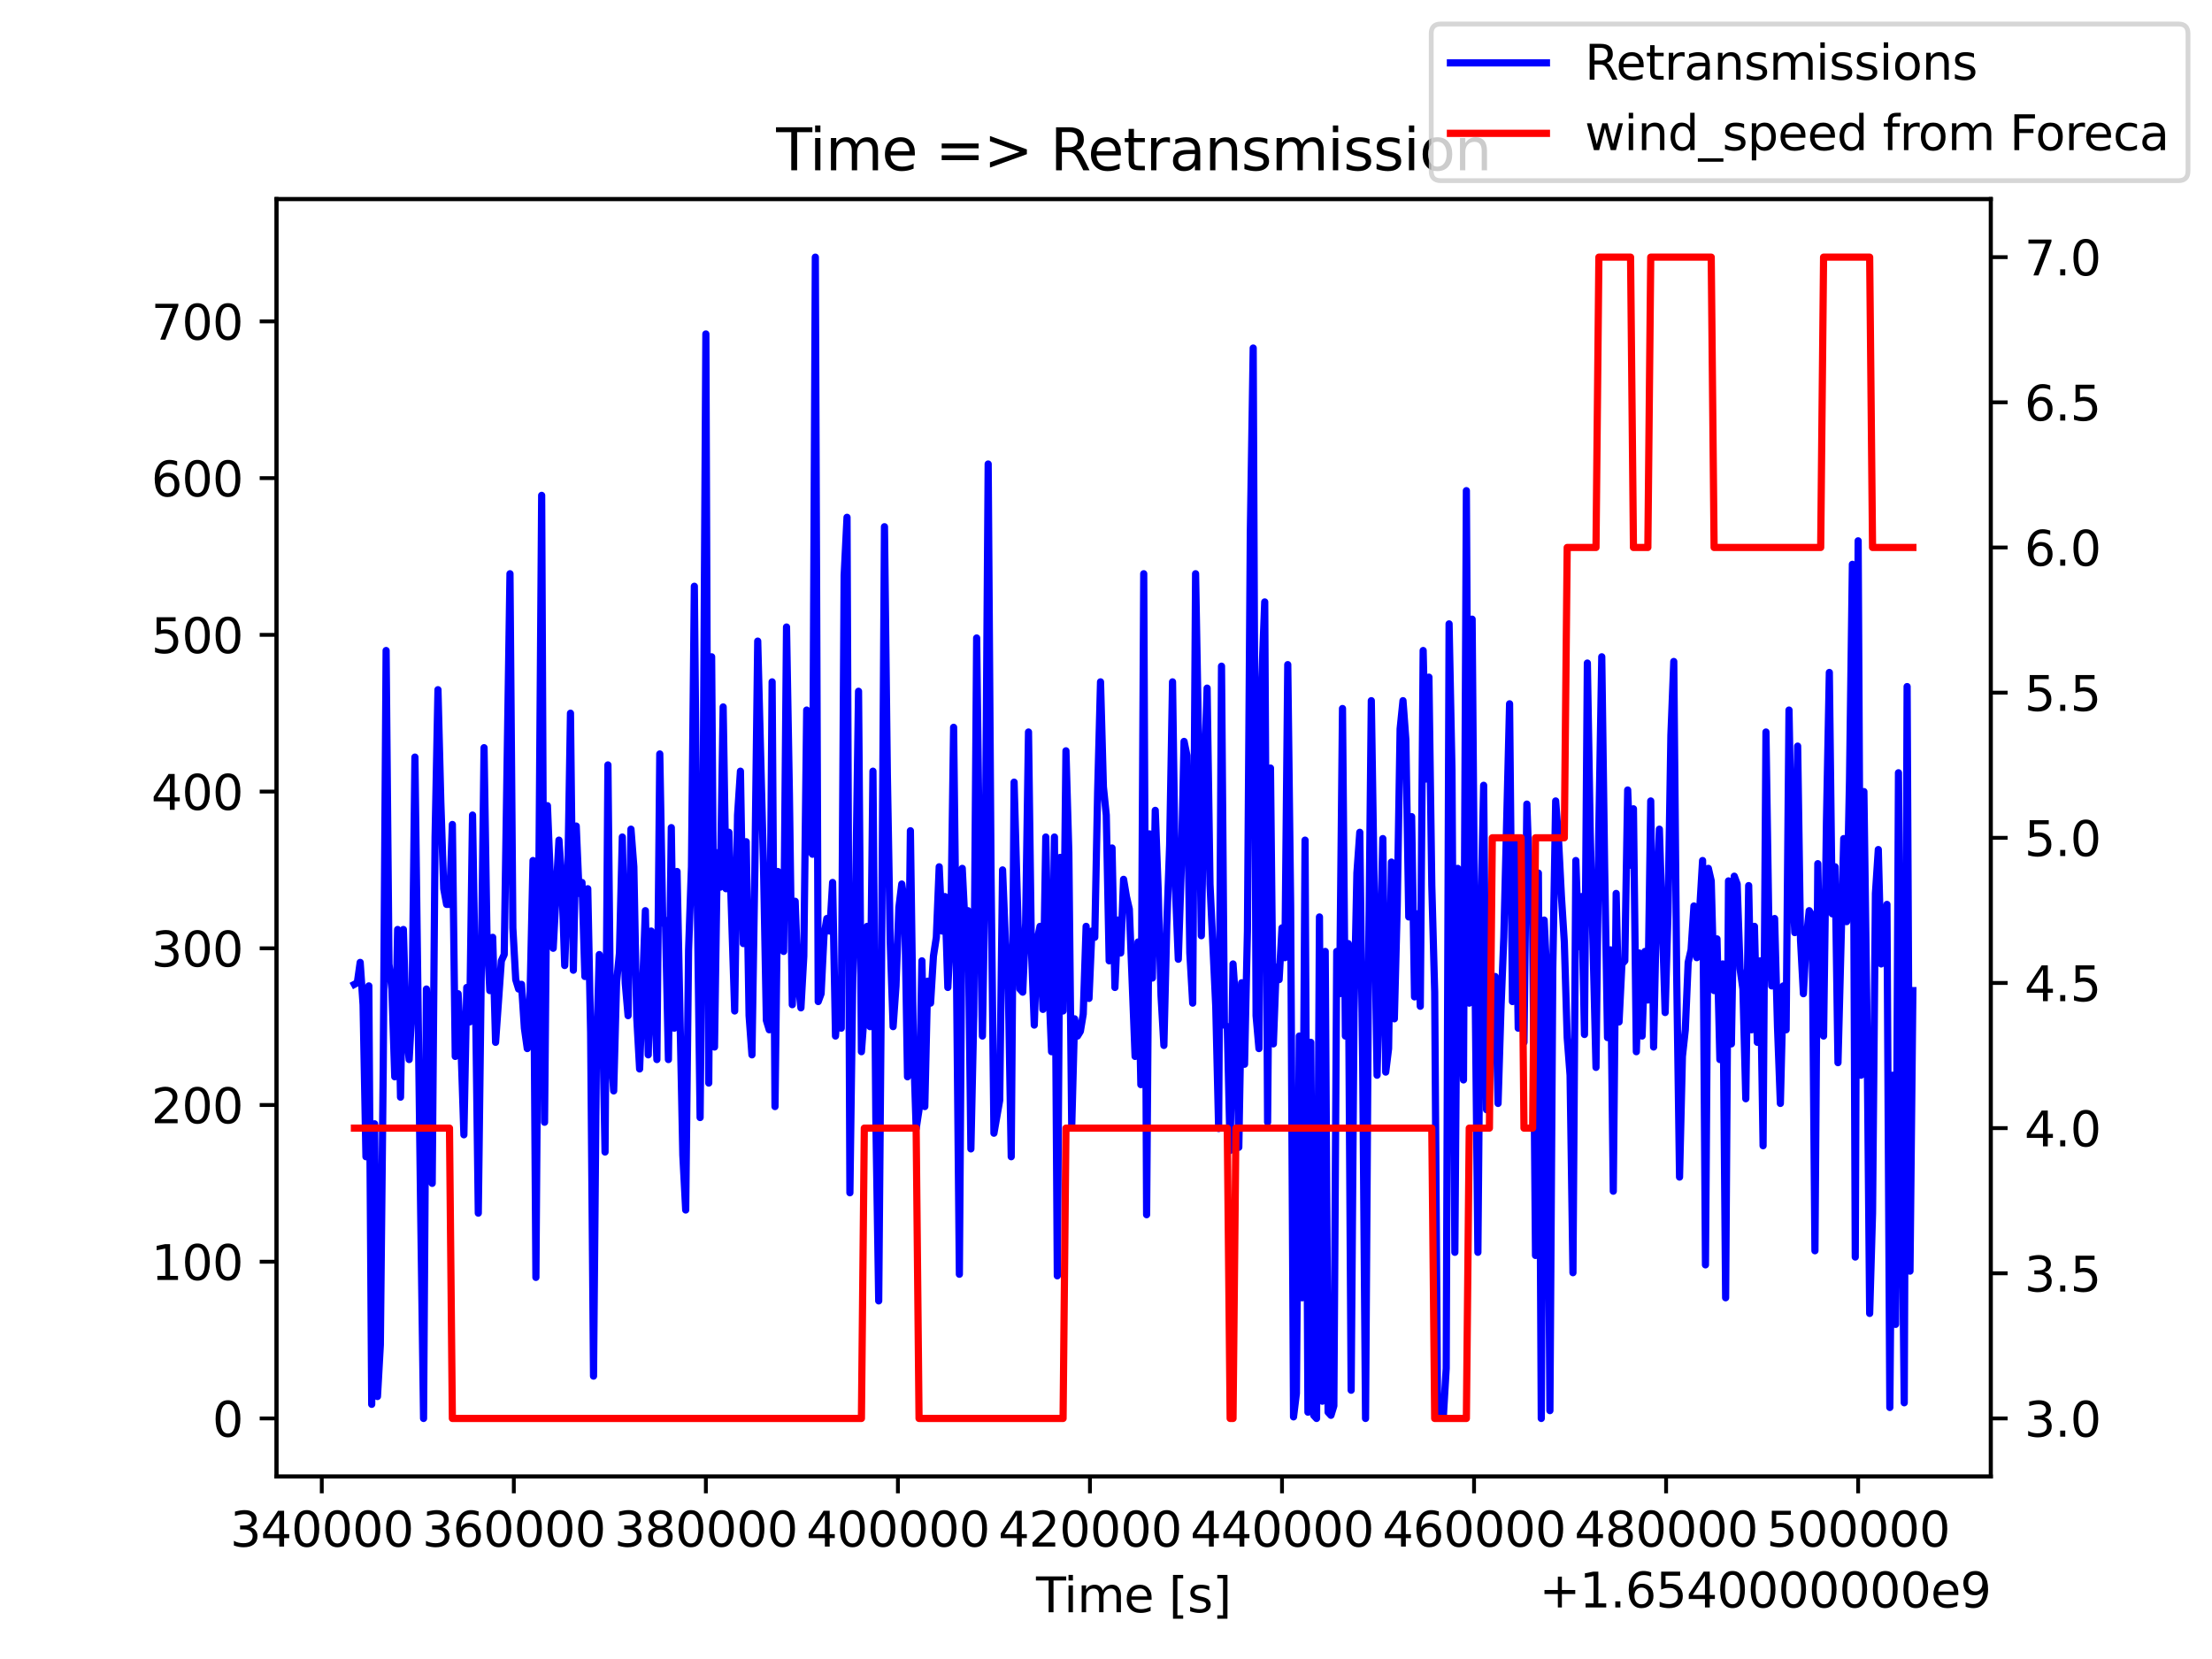 <?xml version="1.0" encoding="utf-8" standalone="no"?>
<!DOCTYPE svg PUBLIC "-//W3C//DTD SVG 1.1//EN"
  "http://www.w3.org/Graphics/SVG/1.1/DTD/svg11.dtd">
<svg height="345.6pt" version="1.1" viewBox="0 0 460.8 345.6" width="460.8pt" xmlns="http://www.w3.org/2000/svg" xmlns:xlink="http://www.w3.org/1999/xlink">
 <defs>
  <style type="text/css">*{stroke-linecap:butt;stroke-linejoin:round;}</style>
 </defs>
 <g id="figure_1">
  <g id="patch_1">
   <path d="M 0 345.6 
L 460.8 345.6 
L 460.8 0 
L 0 0 
z
" style="fill:#ffffff;"/>
  </g>
  <g id="axes_1">
   <g id="patch_2">
    <path d="M 57.6 307.584 
L 414.72 307.584 
L 414.72 41.472 
L 57.6 41.472 
z
" style="fill:#ffffff;"/>
   </g>
   <g id="matplotlib.axis_1">
    <g id="xtick_1">
     <g id="line2d_1">
      <defs>
       <path d="M 0 0 
L 0 3.5 
" id="m672ecedb09" style="stroke:#000000;stroke-width:0.8;"/>
      </defs>
      <g>
       <use style="stroke:#000000;stroke-width:0.8;" x="67.032" xlink:href="#m672ecedb09" y="307.584"/>
      </g>
     </g>
     <g id="text_1">
      <!-- 340000 -->
      <g transform="translate(47.944 322.182)scale(0.1 -0.1)">
       <defs>
        <path d="M 2597 2516 
Q 3050 2419 3304 2112 
Q 3559 1806 3559 1356 
Q 3559 666 3084 287 
Q 2609 -91 1734 -91 
Q 1441 -91 1130 -33 
Q 819 25 488 141 
L 488 750 
Q 750 597 1062 519 
Q 1375 441 1716 441 
Q 2309 441 2620 675 
Q 2931 909 2931 1356 
Q 2931 1769 2642 2001 
Q 2353 2234 1838 2234 
L 1294 2234 
L 1294 2753 
L 1863 2753 
Q 2328 2753 2575 2939 
Q 2822 3125 2822 3475 
Q 2822 3834 2567 4026 
Q 2313 4219 1838 4219 
Q 1578 4219 1281 4162 
Q 984 4106 628 3988 
L 628 4550 
Q 988 4650 1302 4700 
Q 1616 4750 1894 4750 
Q 2613 4750 3031 4423 
Q 3450 4097 3450 3541 
Q 3450 3153 3228 2886 
Q 3006 2619 2597 2516 
z
" id="DejaVuSans-33" transform="scale(0.016)"/>
        <path d="M 2419 4116 
L 825 1625 
L 2419 1625 
L 2419 4116 
z
M 2253 4666 
L 3047 4666 
L 3047 1625 
L 3713 1625 
L 3713 1100 
L 3047 1100 
L 3047 0 
L 2419 0 
L 2419 1100 
L 313 1100 
L 313 1709 
L 2253 4666 
z
" id="DejaVuSans-34" transform="scale(0.016)"/>
        <path d="M 2034 4250 
Q 1547 4250 1301 3770 
Q 1056 3291 1056 2328 
Q 1056 1369 1301 889 
Q 1547 409 2034 409 
Q 2525 409 2770 889 
Q 3016 1369 3016 2328 
Q 3016 3291 2770 3770 
Q 2525 4250 2034 4250 
z
M 2034 4750 
Q 2819 4750 3233 4129 
Q 3647 3509 3647 2328 
Q 3647 1150 3233 529 
Q 2819 -91 2034 -91 
Q 1250 -91 836 529 
Q 422 1150 422 2328 
Q 422 3509 836 4129 
Q 1250 4750 2034 4750 
z
" id="DejaVuSans-30" transform="scale(0.016)"/>
       </defs>
       <use xlink:href="#DejaVuSans-33"/>
       <use x="63.623" xlink:href="#DejaVuSans-34"/>
       <use x="127.246" xlink:href="#DejaVuSans-30"/>
       <use x="190.869" xlink:href="#DejaVuSans-30"/>
       <use x="254.492" xlink:href="#DejaVuSans-30"/>
       <use x="318.115" xlink:href="#DejaVuSans-30"/>
      </g>
     </g>
    </g>
    <g id="xtick_2">
     <g id="line2d_2">
      <g>
       <use style="stroke:#000000;stroke-width:0.8;" x="107.038" xlink:href="#m672ecedb09" y="307.584"/>
      </g>
     </g>
     <g id="text_2">
      <!-- 360000 -->
      <g transform="translate(87.951 322.182)scale(0.1 -0.1)">
       <defs>
        <path d="M 2113 2584 
Q 1688 2584 1439 2293 
Q 1191 2003 1191 1497 
Q 1191 994 1439 701 
Q 1688 409 2113 409 
Q 2538 409 2786 701 
Q 3034 994 3034 1497 
Q 3034 2003 2786 2293 
Q 2538 2584 2113 2584 
z
M 3366 4563 
L 3366 3988 
Q 3128 4100 2886 4159 
Q 2644 4219 2406 4219 
Q 1781 4219 1451 3797 
Q 1122 3375 1075 2522 
Q 1259 2794 1537 2939 
Q 1816 3084 2150 3084 
Q 2853 3084 3261 2657 
Q 3669 2231 3669 1497 
Q 3669 778 3244 343 
Q 2819 -91 2113 -91 
Q 1303 -91 875 529 
Q 447 1150 447 2328 
Q 447 3434 972 4092 
Q 1497 4750 2381 4750 
Q 2619 4750 2861 4703 
Q 3103 4656 3366 4563 
z
" id="DejaVuSans-36" transform="scale(0.016)"/>
       </defs>
       <use xlink:href="#DejaVuSans-33"/>
       <use x="63.623" xlink:href="#DejaVuSans-36"/>
       <use x="127.246" xlink:href="#DejaVuSans-30"/>
       <use x="190.869" xlink:href="#DejaVuSans-30"/>
       <use x="254.492" xlink:href="#DejaVuSans-30"/>
       <use x="318.115" xlink:href="#DejaVuSans-30"/>
      </g>
     </g>
    </g>
    <g id="xtick_3">
     <g id="line2d_3">
      <g>
       <use style="stroke:#000000;stroke-width:0.8;" x="147.045" xlink:href="#m672ecedb09" y="307.584"/>
      </g>
     </g>
     <g id="text_3">
      <!-- 380000 -->
      <g transform="translate(127.958 322.182)scale(0.1 -0.1)">
       <defs>
        <path d="M 2034 2216 
Q 1584 2216 1326 1975 
Q 1069 1734 1069 1313 
Q 1069 891 1326 650 
Q 1584 409 2034 409 
Q 2484 409 2743 651 
Q 3003 894 3003 1313 
Q 3003 1734 2745 1975 
Q 2488 2216 2034 2216 
z
M 1403 2484 
Q 997 2584 770 2862 
Q 544 3141 544 3541 
Q 544 4100 942 4425 
Q 1341 4750 2034 4750 
Q 2731 4750 3128 4425 
Q 3525 4100 3525 3541 
Q 3525 3141 3298 2862 
Q 3072 2584 2669 2484 
Q 3125 2378 3379 2068 
Q 3634 1759 3634 1313 
Q 3634 634 3220 271 
Q 2806 -91 2034 -91 
Q 1263 -91 848 271 
Q 434 634 434 1313 
Q 434 1759 690 2068 
Q 947 2378 1403 2484 
z
M 1172 3481 
Q 1172 3119 1398 2916 
Q 1625 2713 2034 2713 
Q 2441 2713 2670 2916 
Q 2900 3119 2900 3481 
Q 2900 3844 2670 4047 
Q 2441 4250 2034 4250 
Q 1625 4250 1398 4047 
Q 1172 3844 1172 3481 
z
" id="DejaVuSans-38" transform="scale(0.016)"/>
       </defs>
       <use xlink:href="#DejaVuSans-33"/>
       <use x="63.623" xlink:href="#DejaVuSans-38"/>
       <use x="127.246" xlink:href="#DejaVuSans-30"/>
       <use x="190.869" xlink:href="#DejaVuSans-30"/>
       <use x="254.492" xlink:href="#DejaVuSans-30"/>
       <use x="318.115" xlink:href="#DejaVuSans-30"/>
      </g>
     </g>
    </g>
    <g id="xtick_4">
     <g id="line2d_4">
      <g>
       <use style="stroke:#000000;stroke-width:0.8;" x="187.052" xlink:href="#m672ecedb09" y="307.584"/>
      </g>
     </g>
     <g id="text_4">
      <!-- 400000 -->
      <g transform="translate(167.964 322.182)scale(0.1 -0.1)">
       <use xlink:href="#DejaVuSans-34"/>
       <use x="63.623" xlink:href="#DejaVuSans-30"/>
       <use x="127.246" xlink:href="#DejaVuSans-30"/>
       <use x="190.869" xlink:href="#DejaVuSans-30"/>
       <use x="254.492" xlink:href="#DejaVuSans-30"/>
       <use x="318.115" xlink:href="#DejaVuSans-30"/>
      </g>
     </g>
    </g>
    <g id="xtick_5">
     <g id="line2d_5">
      <g>
       <use style="stroke:#000000;stroke-width:0.8;" x="227.058" xlink:href="#m672ecedb09" y="307.584"/>
      </g>
     </g>
     <g id="text_5">
      <!-- 420000 -->
      <g transform="translate(207.971 322.182)scale(0.1 -0.1)">
       <defs>
        <path d="M 1228 531 
L 3431 531 
L 3431 0 
L 469 0 
L 469 531 
Q 828 903 1448 1529 
Q 2069 2156 2228 2338 
Q 2531 2678 2651 2914 
Q 2772 3150 2772 3378 
Q 2772 3750 2511 3984 
Q 2250 4219 1831 4219 
Q 1534 4219 1204 4116 
Q 875 4013 500 3803 
L 500 4441 
Q 881 4594 1212 4672 
Q 1544 4750 1819 4750 
Q 2544 4750 2975 4387 
Q 3406 4025 3406 3419 
Q 3406 3131 3298 2873 
Q 3191 2616 2906 2266 
Q 2828 2175 2409 1742 
Q 1991 1309 1228 531 
z
" id="DejaVuSans-32" transform="scale(0.016)"/>
       </defs>
       <use xlink:href="#DejaVuSans-34"/>
       <use x="63.623" xlink:href="#DejaVuSans-32"/>
       <use x="127.246" xlink:href="#DejaVuSans-30"/>
       <use x="190.869" xlink:href="#DejaVuSans-30"/>
       <use x="254.492" xlink:href="#DejaVuSans-30"/>
       <use x="318.115" xlink:href="#DejaVuSans-30"/>
      </g>
     </g>
    </g>
    <g id="xtick_6">
     <g id="line2d_6">
      <g>
       <use style="stroke:#000000;stroke-width:0.8;" x="267.065" xlink:href="#m672ecedb09" y="307.584"/>
      </g>
     </g>
     <g id="text_6">
      <!-- 440000 -->
      <g transform="translate(247.978 322.182)scale(0.1 -0.1)">
       <use xlink:href="#DejaVuSans-34"/>
       <use x="63.623" xlink:href="#DejaVuSans-34"/>
       <use x="127.246" xlink:href="#DejaVuSans-30"/>
       <use x="190.869" xlink:href="#DejaVuSans-30"/>
       <use x="254.492" xlink:href="#DejaVuSans-30"/>
       <use x="318.115" xlink:href="#DejaVuSans-30"/>
      </g>
     </g>
    </g>
    <g id="xtick_7">
     <g id="line2d_7">
      <g>
       <use style="stroke:#000000;stroke-width:0.8;" x="307.072" xlink:href="#m672ecedb09" y="307.584"/>
      </g>
     </g>
     <g id="text_7">
      <!-- 460000 -->
      <g transform="translate(287.984 322.182)scale(0.1 -0.1)">
       <use xlink:href="#DejaVuSans-34"/>
       <use x="63.623" xlink:href="#DejaVuSans-36"/>
       <use x="127.246" xlink:href="#DejaVuSans-30"/>
       <use x="190.869" xlink:href="#DejaVuSans-30"/>
       <use x="254.492" xlink:href="#DejaVuSans-30"/>
       <use x="318.115" xlink:href="#DejaVuSans-30"/>
      </g>
     </g>
    </g>
    <g id="xtick_8">
     <g id="line2d_8">
      <g>
       <use style="stroke:#000000;stroke-width:0.8;" x="347.079" xlink:href="#m672ecedb09" y="307.584"/>
      </g>
     </g>
     <g id="text_8">
      <!-- 480000 -->
      <g transform="translate(327.991 322.182)scale(0.1 -0.1)">
       <use xlink:href="#DejaVuSans-34"/>
       <use x="63.623" xlink:href="#DejaVuSans-38"/>
       <use x="127.246" xlink:href="#DejaVuSans-30"/>
       <use x="190.869" xlink:href="#DejaVuSans-30"/>
       <use x="254.492" xlink:href="#DejaVuSans-30"/>
       <use x="318.115" xlink:href="#DejaVuSans-30"/>
      </g>
     </g>
    </g>
    <g id="xtick_9">
     <g id="line2d_9">
      <g>
       <use style="stroke:#000000;stroke-width:0.8;" x="387.085" xlink:href="#m672ecedb09" y="307.584"/>
      </g>
     </g>
     <g id="text_9">
      <!-- 500000 -->
      <g transform="translate(367.998 322.182)scale(0.1 -0.1)">
       <defs>
        <path d="M 691 4666 
L 3169 4666 
L 3169 4134 
L 1269 4134 
L 1269 2991 
Q 1406 3038 1543 3061 
Q 1681 3084 1819 3084 
Q 2600 3084 3056 2656 
Q 3513 2228 3513 1497 
Q 3513 744 3044 326 
Q 2575 -91 1722 -91 
Q 1428 -91 1123 -41 
Q 819 9 494 109 
L 494 744 
Q 775 591 1075 516 
Q 1375 441 1709 441 
Q 2250 441 2565 725 
Q 2881 1009 2881 1497 
Q 2881 1984 2565 2268 
Q 2250 2553 1709 2553 
Q 1456 2553 1204 2497 
Q 953 2441 691 2322 
L 691 4666 
z
" id="DejaVuSans-35" transform="scale(0.016)"/>
       </defs>
       <use xlink:href="#DejaVuSans-35"/>
       <use x="63.623" xlink:href="#DejaVuSans-30"/>
       <use x="127.246" xlink:href="#DejaVuSans-30"/>
       <use x="190.869" xlink:href="#DejaVuSans-30"/>
       <use x="254.492" xlink:href="#DejaVuSans-30"/>
       <use x="318.115" xlink:href="#DejaVuSans-30"/>
      </g>
     </g>
    </g>
    <g id="text_10">
     <!-- Time [s] -->
     <g transform="translate(215.831 335.861)scale(0.1 -0.1)">
      <defs>
       <path d="M -19 4666 
L 3928 4666 
L 3928 4134 
L 2272 4134 
L 2272 0 
L 1638 0 
L 1638 4134 
L -19 4134 
L -19 4666 
z
" id="DejaVuSans-54" transform="scale(0.016)"/>
       <path d="M 603 3500 
L 1178 3500 
L 1178 0 
L 603 0 
L 603 3500 
z
M 603 4863 
L 1178 4863 
L 1178 4134 
L 603 4134 
L 603 4863 
z
" id="DejaVuSans-69" transform="scale(0.016)"/>
       <path d="M 3328 2828 
Q 3544 3216 3844 3400 
Q 4144 3584 4550 3584 
Q 5097 3584 5394 3201 
Q 5691 2819 5691 2113 
L 5691 0 
L 5113 0 
L 5113 2094 
Q 5113 2597 4934 2840 
Q 4756 3084 4391 3084 
Q 3944 3084 3684 2787 
Q 3425 2491 3425 1978 
L 3425 0 
L 2847 0 
L 2847 2094 
Q 2847 2600 2669 2842 
Q 2491 3084 2119 3084 
Q 1678 3084 1418 2786 
Q 1159 2488 1159 1978 
L 1159 0 
L 581 0 
L 581 3500 
L 1159 3500 
L 1159 2956 
Q 1356 3278 1631 3431 
Q 1906 3584 2284 3584 
Q 2666 3584 2933 3390 
Q 3200 3197 3328 2828 
z
" id="DejaVuSans-6d" transform="scale(0.016)"/>
       <path d="M 3597 1894 
L 3597 1613 
L 953 1613 
Q 991 1019 1311 708 
Q 1631 397 2203 397 
Q 2534 397 2845 478 
Q 3156 559 3463 722 
L 3463 178 
Q 3153 47 2828 -22 
Q 2503 -91 2169 -91 
Q 1331 -91 842 396 
Q 353 884 353 1716 
Q 353 2575 817 3079 
Q 1281 3584 2069 3584 
Q 2775 3584 3186 3129 
Q 3597 2675 3597 1894 
z
M 3022 2063 
Q 3016 2534 2758 2815 
Q 2500 3097 2075 3097 
Q 1594 3097 1305 2825 
Q 1016 2553 972 2059 
L 3022 2063 
z
" id="DejaVuSans-65" transform="scale(0.016)"/>
       <path id="DejaVuSans-20" transform="scale(0.016)"/>
       <path d="M 550 4863 
L 1875 4863 
L 1875 4416 
L 1125 4416 
L 1125 -397 
L 1875 -397 
L 1875 -844 
L 550 -844 
L 550 4863 
z
" id="DejaVuSans-5b" transform="scale(0.016)"/>
       <path d="M 2834 3397 
L 2834 2853 
Q 2591 2978 2328 3040 
Q 2066 3103 1784 3103 
Q 1356 3103 1142 2972 
Q 928 2841 928 2578 
Q 928 2378 1081 2264 
Q 1234 2150 1697 2047 
L 1894 2003 
Q 2506 1872 2764 1633 
Q 3022 1394 3022 966 
Q 3022 478 2636 193 
Q 2250 -91 1575 -91 
Q 1294 -91 989 -36 
Q 684 19 347 128 
L 347 722 
Q 666 556 975 473 
Q 1284 391 1588 391 
Q 1994 391 2212 530 
Q 2431 669 2431 922 
Q 2431 1156 2273 1281 
Q 2116 1406 1581 1522 
L 1381 1569 
Q 847 1681 609 1914 
Q 372 2147 372 2553 
Q 372 3047 722 3315 
Q 1072 3584 1716 3584 
Q 2034 3584 2315 3537 
Q 2597 3491 2834 3397 
z
" id="DejaVuSans-73" transform="scale(0.016)"/>
       <path d="M 1947 4863 
L 1947 -844 
L 622 -844 
L 622 -397 
L 1369 -397 
L 1369 4416 
L 622 4416 
L 622 4863 
L 1947 4863 
z
" id="DejaVuSans-5d" transform="scale(0.016)"/>
      </defs>
      <use xlink:href="#DejaVuSans-54"/>
      <use x="57.959" xlink:href="#DejaVuSans-69"/>
      <use x="85.742" xlink:href="#DejaVuSans-6d"/>
      <use x="183.154" xlink:href="#DejaVuSans-65"/>
      <use x="244.678" xlink:href="#DejaVuSans-20"/>
      <use x="276.465" xlink:href="#DejaVuSans-5b"/>
      <use x="315.479" xlink:href="#DejaVuSans-73"/>
      <use x="367.578" xlink:href="#DejaVuSans-5d"/>
     </g>
    </g>
    <g id="text_11">
     <!-- +1.6540000000e9 -->
     <g transform="translate(320.659 334.861)scale(0.1 -0.1)">
      <defs>
       <path d="M 2944 4013 
L 2944 2272 
L 4684 2272 
L 4684 1741 
L 2944 1741 
L 2944 0 
L 2419 0 
L 2419 1741 
L 678 1741 
L 678 2272 
L 2419 2272 
L 2419 4013 
L 2944 4013 
z
" id="DejaVuSans-2b" transform="scale(0.016)"/>
       <path d="M 794 531 
L 1825 531 
L 1825 4091 
L 703 3866 
L 703 4441 
L 1819 4666 
L 2450 4666 
L 2450 531 
L 3481 531 
L 3481 0 
L 794 0 
L 794 531 
z
" id="DejaVuSans-31" transform="scale(0.016)"/>
       <path d="M 684 794 
L 1344 794 
L 1344 0 
L 684 0 
L 684 794 
z
" id="DejaVuSans-2e" transform="scale(0.016)"/>
       <path d="M 703 97 
L 703 672 
Q 941 559 1184 500 
Q 1428 441 1663 441 
Q 2288 441 2617 861 
Q 2947 1281 2994 2138 
Q 2813 1869 2534 1725 
Q 2256 1581 1919 1581 
Q 1219 1581 811 2004 
Q 403 2428 403 3163 
Q 403 3881 828 4315 
Q 1253 4750 1959 4750 
Q 2769 4750 3195 4129 
Q 3622 3509 3622 2328 
Q 3622 1225 3098 567 
Q 2575 -91 1691 -91 
Q 1453 -91 1209 -44 
Q 966 3 703 97 
z
M 1959 2075 
Q 2384 2075 2632 2365 
Q 2881 2656 2881 3163 
Q 2881 3666 2632 3958 
Q 2384 4250 1959 4250 
Q 1534 4250 1286 3958 
Q 1038 3666 1038 3163 
Q 1038 2656 1286 2365 
Q 1534 2075 1959 2075 
z
" id="DejaVuSans-39" transform="scale(0.016)"/>
      </defs>
      <use xlink:href="#DejaVuSans-2b"/>
      <use x="83.789" xlink:href="#DejaVuSans-31"/>
      <use x="147.412" xlink:href="#DejaVuSans-2e"/>
      <use x="179.199" xlink:href="#DejaVuSans-36"/>
      <use x="242.822" xlink:href="#DejaVuSans-35"/>
      <use x="306.445" xlink:href="#DejaVuSans-34"/>
      <use x="370.068" xlink:href="#DejaVuSans-30"/>
      <use x="433.691" xlink:href="#DejaVuSans-30"/>
      <use x="497.314" xlink:href="#DejaVuSans-30"/>
      <use x="560.938" xlink:href="#DejaVuSans-30"/>
      <use x="624.561" xlink:href="#DejaVuSans-30"/>
      <use x="688.184" xlink:href="#DejaVuSans-30"/>
      <use x="751.807" xlink:href="#DejaVuSans-30"/>
      <use x="815.43" xlink:href="#DejaVuSans-65"/>
      <use x="876.953" xlink:href="#DejaVuSans-39"/>
     </g>
    </g>
   </g>
   <g id="matplotlib.axis_2">
    <g id="ytick_1">
     <g id="line2d_10">
      <defs>
       <path d="M 0 0 
L -3.5 0 
" id="mbc1753a6b5" style="stroke:#000000;stroke-width:0.8;"/>
      </defs>
      <g>
       <use style="stroke:#000000;stroke-width:0.8;" x="57.6" xlink:href="#mbc1753a6b5" y="295.488"/>
      </g>
     </g>
     <g id="text_12">
      <!-- 0 -->
      <g transform="translate(44.237 299.287)scale(0.1 -0.1)">
       <use xlink:href="#DejaVuSans-30"/>
      </g>
     </g>
    </g>
    <g id="ytick_2">
     <g id="line2d_11">
      <g>
       <use style="stroke:#000000;stroke-width:0.8;" x="57.6" xlink:href="#mbc1753a6b5" y="262.84"/>
      </g>
     </g>
     <g id="text_13">
      <!-- 100 -->
      <g transform="translate(31.512 266.639)scale(0.1 -0.1)">
       <use xlink:href="#DejaVuSans-31"/>
       <use x="63.623" xlink:href="#DejaVuSans-30"/>
       <use x="127.246" xlink:href="#DejaVuSans-30"/>
      </g>
     </g>
    </g>
    <g id="ytick_3">
     <g id="line2d_12">
      <g>
       <use style="stroke:#000000;stroke-width:0.8;" x="57.6" xlink:href="#mbc1753a6b5" y="230.192"/>
      </g>
     </g>
     <g id="text_14">
      <!-- 200 -->
      <g transform="translate(31.512 233.992)scale(0.1 -0.1)">
       <use xlink:href="#DejaVuSans-32"/>
       <use x="63.623" xlink:href="#DejaVuSans-30"/>
       <use x="127.246" xlink:href="#DejaVuSans-30"/>
      </g>
     </g>
    </g>
    <g id="ytick_4">
     <g id="line2d_13">
      <g>
       <use style="stroke:#000000;stroke-width:0.8;" x="57.6" xlink:href="#mbc1753a6b5" y="197.545"/>
      </g>
     </g>
     <g id="text_15">
      <!-- 300 -->
      <g transform="translate(31.512 201.344)scale(0.1 -0.1)">
       <use xlink:href="#DejaVuSans-33"/>
       <use x="63.623" xlink:href="#DejaVuSans-30"/>
       <use x="127.246" xlink:href="#DejaVuSans-30"/>
      </g>
     </g>
    </g>
    <g id="ytick_5">
     <g id="line2d_14">
      <g>
       <use style="stroke:#000000;stroke-width:0.8;" x="57.6" xlink:href="#mbc1753a6b5" y="164.897"/>
      </g>
     </g>
     <g id="text_16">
      <!-- 400 -->
      <g transform="translate(31.512 168.696)scale(0.1 -0.1)">
       <use xlink:href="#DejaVuSans-34"/>
       <use x="63.623" xlink:href="#DejaVuSans-30"/>
       <use x="127.246" xlink:href="#DejaVuSans-30"/>
      </g>
     </g>
    </g>
    <g id="ytick_6">
     <g id="line2d_15">
      <g>
       <use style="stroke:#000000;stroke-width:0.8;" x="57.6" xlink:href="#mbc1753a6b5" y="132.249"/>
      </g>
     </g>
     <g id="text_17">
      <!-- 500 -->
      <g transform="translate(31.512 136.048)scale(0.1 -0.1)">
       <use xlink:href="#DejaVuSans-35"/>
       <use x="63.623" xlink:href="#DejaVuSans-30"/>
       <use x="127.246" xlink:href="#DejaVuSans-30"/>
      </g>
     </g>
    </g>
    <g id="ytick_7">
     <g id="line2d_16">
      <g>
       <use style="stroke:#000000;stroke-width:0.8;" x="57.6" xlink:href="#mbc1753a6b5" y="99.601"/>
      </g>
     </g>
     <g id="text_18">
      <!-- 600 -->
      <g transform="translate(31.512 103.401)scale(0.1 -0.1)">
       <use xlink:href="#DejaVuSans-36"/>
       <use x="63.623" xlink:href="#DejaVuSans-30"/>
       <use x="127.246" xlink:href="#DejaVuSans-30"/>
      </g>
     </g>
    </g>
    <g id="ytick_8">
     <g id="line2d_17">
      <g>
       <use style="stroke:#000000;stroke-width:0.8;" x="57.6" xlink:href="#mbc1753a6b5" y="66.954"/>
      </g>
     </g>
     <g id="text_19">
      <!-- 700 -->
      <g transform="translate(31.512 70.753)scale(0.1 -0.1)">
       <defs>
        <path d="M 525 4666 
L 3525 4666 
L 3525 4397 
L 1831 0 
L 1172 0 
L 2766 4134 
L 525 4134 
L 525 4666 
z
" id="DejaVuSans-37" transform="scale(0.016)"/>
       </defs>
       <use xlink:href="#DejaVuSans-37"/>
       <use x="63.623" xlink:href="#DejaVuSans-30"/>
       <use x="127.246" xlink:href="#DejaVuSans-30"/>
      </g>
     </g>
    </g>
   </g>
   <g id="line2d_18">
    <path clip-path="url(#pfefd29f1ac)" d="M 73.833 205.054 
L 74.433 204.727 
L 75.033 200.483 
L 75.633 209.298 
L 76.233 240.966 
L 76.833 205.38 
L 77.433 292.55 
L 78.033 234.11 
L 78.634 290.917 
L 79.234 280.144 
L 79.834 222.357 
L 80.434 135.514 
L 81.034 200.809 
L 81.634 206.033 
L 82.234 224.316 
L 82.834 193.627 
L 83.434 228.56 
L 84.034 193.627 
L 84.635 214.522 
L 85.235 220.725 
L 85.835 209.624 
L 86.435 157.714 
L 87.635 252.393 
L 88.235 295.488 
L 88.835 206.033 
L 89.435 219.419 
L 90.035 246.516 
L 90.636 174.365 
L 91.236 143.676 
L 91.836 167.182 
L 92.436 185.139 
L 93.036 188.403 
L 93.636 188.403 
L 94.236 171.753 
L 94.836 220.072 
L 95.436 207.013 
L 96.036 218.113 
L 96.637 236.396 
L 97.237 205.707 
L 97.837 212.889 
L 98.437 169.794 
L 99.037 206.36 
L 99.637 252.719 
L 100.837 155.756 
L 101.437 194.28 
L 102.037 206.36 
L 102.638 195.259 
L 103.238 217.133 
L 104.438 200.157 
L 105.038 198.851 
L 106.238 119.517 
L 106.838 193.3 
L 107.438 204.074 
L 108.038 206.033 
L 108.639 205.054 
L 109.239 214.195 
L 109.839 218.439 
L 110.439 206.36 
L 111.039 179.262 
L 111.639 266.105 
L 112.839 103.193 
L 113.439 233.784 
L 114.039 167.835 
L 115.24 197.545 
L 116.44 175.018 
L 117.04 183.506 
L 117.64 201.136 
L 118.24 184.812 
L 118.84 148.573 
L 119.44 202.115 
L 120.04 172.079 
L 120.641 186.118 
L 121.241 183.833 
L 121.841 203.421 
L 122.441 185.139 
L 123.041 215.174 
L 123.641 286.673 
L 124.241 220.072 
L 124.841 198.851 
L 125.441 207.339 
L 126.041 239.987 
L 126.642 159.347 
L 127.242 218.439 
L 127.842 227.254 
L 128.442 204.727 
L 129.042 198.524 
L 129.642 174.365 
L 130.242 204.727 
L 130.842 211.583 
L 131.442 172.732 
L 132.043 180.568 
L 132.643 211.91 
L 133.243 222.683 
L 134.443 189.709 
L 135.043 219.745 
L 135.643 193.953 
L 136.243 205.054 
L 136.843 220.725 
L 137.443 157.061 
L 138.044 191.015 
L 138.644 192.974 
L 139.244 220.725 
L 139.844 172.406 
L 140.444 214.195 
L 141.044 181.547 
L 142.244 240.64 
L 142.844 252.066 
L 143.444 197.871 
L 144.045 180.568 
L 144.645 122.128 
L 145.245 186.771 
L 145.845 232.804 
L 146.445 171.753 
L 147.045 69.565 
L 147.645 225.622 
L 148.245 136.82 
L 148.845 218.113 
L 149.445 177.63 
L 150.046 184.812 
L 150.646 147.267 
L 151.246 185.139 
L 151.846 173.385 
L 153.046 210.604 
L 153.646 169.794 
L 154.246 160.653 
L 154.846 196.565 
L 155.446 175.344 
L 156.047 211.583 
L 156.647 219.745 
L 157.247 181.221 
L 157.847 133.555 
L 159.047 180.241 
L 159.647 212.563 
L 160.247 214.522 
L 160.847 142.043 
L 161.447 230.519 
L 162.048 181.547 
L 162.648 183.506 
L 163.248 198.198 
L 163.848 130.617 
L 164.448 165.55 
L 165.048 209.298 
L 165.648 187.75 
L 166.248 204.401 
L 166.848 209.951 
L 167.448 199.177 
L 168.049 147.92 
L 168.649 176.977 
L 169.249 177.956 
L 169.849 53.568 
L 170.449 208.645 
L 171.049 207.013 
L 171.649 194.933 
L 172.249 191.342 
L 172.849 193.953 
L 173.449 183.833 
L 174.05 215.827 
L 174.65 207.339 
L 175.25 214.195 
L 175.85 119.843 
L 176.45 107.763 
L 177.05 248.475 
L 177.65 203.748 
L 178.25 185.791 
L 178.85 144.002 
L 179.45 219.092 
L 180.051 210.93 
L 180.651 192.974 
L 181.251 213.869 
L 181.851 160.653 
L 182.451 232.804 
L 183.051 271.002 
L 183.651 199.83 
L 184.251 109.722 
L 184.851 161.306 
L 185.451 196.239 
L 186.052 213.869 
L 186.652 205.38 
L 187.252 189.056 
L 187.852 184.159 
L 188.452 188.403 
L 189.052 224.316 
L 189.652 173.059 
L 190.252 216.48 
L 190.852 235.09 
L 191.452 231.172 
L 192.053 200.157 
L 192.653 230.519 
L 193.253 204.401 
L 193.853 208.971 
L 194.453 199.177 
L 195.053 195.259 
L 195.653 180.568 
L 196.253 193.953 
L 196.853 186.771 
L 197.453 205.707 
L 198.054 193.953 
L 198.654 151.511 
L 199.254 202.768 
L 199.854 265.452 
L 200.454 180.894 
L 201.054 192.974 
L 201.654 189.709 
L 202.254 239.334 
L 202.854 211.583 
L 203.455 132.902 
L 204.055 181.874 
L 204.655 215.827 
L 205.255 179.915 
L 205.855 96.663 
L 206.455 182.2 
L 207.055 236.069 
L 208.255 229.213 
L 208.855 181.221 
L 209.456 196.239 
L 210.056 206.033 
L 210.656 240.966 
L 211.256 162.938 
L 212.456 206.033 
L 213.056 206.686 
L 213.656 192.321 
L 214.256 152.491 
L 214.856 197.545 
L 215.457 213.542 
L 216.057 195.912 
L 216.657 192.974 
L 217.257 210.277 
L 217.857 174.365 
L 218.457 204.074 
L 219.057 219.092 
L 219.657 174.365 
L 220.257 265.779 
L 220.857 178.609 
L 221.458 210.604 
L 222.058 156.408 
L 222.658 177.63 
L 223.258 234.763 
L 223.858 212.236 
L 224.458 215.827 
L 225.058 214.848 
L 225.658 211.257 
L 226.258 192.974 
L 226.858 207.992 
L 227.459 193.953 
L 228.059 195.259 
L 228.659 164.897 
L 229.259 142.043 
L 229.859 163.917 
L 230.459 169.794 
L 231.059 200.157 
L 231.659 176.65 
L 232.259 205.707 
L 232.859 191.668 
L 233.46 198.524 
L 234.06 183.18 
L 234.66 186.771 
L 235.26 189.383 
L 236.46 220.072 
L 237.06 196.239 
L 237.66 225.948 
L 238.26 119.517 
L 238.86 253.046 
L 239.461 173.712 
L 240.061 203.748 
L 240.661 168.815 
L 241.261 185.139 
L 241.861 207.339 
L 242.461 217.786 
L 243.061 192.648 
L 243.661 175.997 
L 244.261 142.043 
L 244.861 185.139 
L 245.462 199.83 
L 246.062 181.547 
L 246.662 154.45 
L 247.262 157.388 
L 247.862 198.524 
L 248.462 208.971 
L 249.062 119.517 
L 249.662 153.144 
L 250.262 194.933 
L 250.862 162.285 
L 251.463 143.349 
L 252.063 184.159 
L 253.263 209.624 
L 253.863 235.09 
L 254.463 138.779 
L 255.063 213.542 
L 255.663 213.869 
L 256.263 239.66 
L 256.863 200.809 
L 257.464 209.624 
L 258.064 239.007 
L 258.664 204.727 
L 259.264 221.704 
L 259.864 193.953 
L 260.464 111.028 
L 261.064 72.504 
L 261.664 211.583 
L 262.264 218.439 
L 262.864 141.064 
L 263.465 125.393 
L 264.065 233.784 
L 264.665 160 
L 265.265 217.46 
L 265.865 201.462 
L 266.465 204.074 
L 267.065 193.3 
L 267.665 199.504 
L 268.265 138.452 
L 268.865 188.73 
L 269.466 295.162 
L 270.066 290.264 
L 270.666 215.827 
L 271.266 270.349 
L 271.866 175.018 
L 272.466 294.182 
L 273.066 217.133 
L 273.666 294.835 
L 274.266 295.488 
L 274.867 191.015 
L 275.467 291.897 
L 276.067 198.198 
L 276.667 294.182 
L 277.267 294.835 
L 277.867 292.876 
L 278.467 198.198 
L 279.067 207.013 
L 279.667 147.594 
L 280.267 215.827 
L 280.868 196.565 
L 281.468 289.611 
L 282.068 210.93 
L 282.668 181.874 
L 283.268 173.385 
L 283.868 221.378 
L 284.468 295.488 
L 285.068 204.074 
L 285.668 145.961 
L 286.869 223.989 
L 288.069 174.691 
L 288.669 223.336 
L 289.269 218.439 
L 289.869 179.588 
L 290.469 212.236 
L 291.069 188.73 
L 291.669 151.838 
L 292.269 145.961 
L 292.87 154.123 
L 293.47 191.015 
L 294.07 170.121 
L 294.67 207.665 
L 295.27 190.362 
L 295.87 209.624 
L 296.47 135.514 
L 297.07 162.285 
L 297.67 141.064 
L 298.27 184.486 
L 298.871 206.686 
L 299.471 293.203 
L 300.671 295.162 
L 301.271 285.041 
L 301.871 129.964 
L 302.471 160.326 
L 303.071 260.881 
L 303.671 180.894 
L 304.872 224.969 
L 305.472 102.213 
L 306.072 208.971 
L 306.672 128.984 
L 307.272 203.421 
L 307.872 260.881 
L 308.472 191.342 
L 309.072 163.591 
L 309.672 231.172 
L 310.272 207.665 
L 310.873 220.725 
L 311.473 203.421 
L 312.073 229.866 
L 312.673 210.277 
L 313.273 195.259 
L 314.473 146.614 
L 315.073 208.645 
L 315.673 174.691 
L 316.273 214.195 
L 316.874 198.524 
L 317.474 217.133 
L 318.074 167.509 
L 318.674 184.812 
L 319.274 191.995 
L 319.874 261.534 
L 320.474 181.874 
L 321.074 295.488 
L 321.674 191.668 
L 322.274 204.074 
L 322.875 293.856 
L 323.475 201.789 
L 324.075 166.856 
L 324.675 175.018 
L 325.275 186.771 
L 325.875 196.239 
L 326.475 216.154 
L 327.075 223.989 
L 327.675 265.126 
L 328.275 179.262 
L 328.876 197.218 
L 329.476 186.771 
L 330.076 215.501 
L 330.676 138.126 
L 331.276 173.385 
L 332.476 222.357 
L 333.076 172.079 
L 333.676 136.82 
L 334.276 180.568 
L 334.877 216.154 
L 335.477 197.871 
L 336.077 248.149 
L 336.677 186.118 
L 337.277 212.889 
L 337.877 200.809 
L 338.477 200.157 
L 339.077 164.57 
L 339.677 180.241 
L 340.277 168.488 
L 340.878 219.092 
L 341.478 198.524 
L 342.078 215.827 
L 342.678 198.198 
L 343.278 208.318 
L 343.878 166.856 
L 344.478 218.113 
L 345.078 189.056 
L 345.678 172.732 
L 346.879 210.93 
L 347.479 190.036 
L 348.079 153.144 
L 348.679 137.799 
L 349.279 202.768 
L 349.879 245.21 
L 350.479 220.072 
L 351.079 214.522 
L 351.679 200.483 
L 352.28 197.871 
L 352.88 188.73 
L 353.48 199.504 
L 354.68 179.262 
L 355.28 263.493 
L 355.88 180.894 
L 356.48 183.506 
L 357.08 206.36 
L 357.68 195.586 
L 358.281 220.725 
L 358.881 200.809 
L 359.481 270.349 
L 360.081 183.506 
L 360.681 217.46 
L 361.281 182.527 
L 361.881 184.159 
L 362.481 201.789 
L 363.081 206.033 
L 363.681 228.887 
L 364.282 184.486 
L 364.882 214.522 
L 365.482 192.974 
L 366.082 217.133 
L 366.682 200.157 
L 367.282 238.681 
L 367.882 152.491 
L 368.482 192.648 
L 369.082 205.38 
L 369.682 191.342 
L 370.283 213.869 
L 370.883 229.866 
L 371.483 205.38 
L 372.083 214.522 
L 372.683 147.92 
L 373.283 180.894 
L 373.883 194.28 
L 374.483 155.429 
L 375.083 195.912 
L 375.683 207.013 
L 376.284 195.586 
L 376.884 189.709 
L 377.484 190.689 
L 378.084 260.555 
L 378.684 179.915 
L 379.284 210.93 
L 379.884 215.827 
L 380.484 171.1 
L 381.084 140.085 
L 381.684 190.362 
L 382.285 180.568 
L 382.885 221.378 
L 384.085 174.691 
L 384.685 191.995 
L 385.285 162.612 
L 385.885 117.558 
L 386.485 261.861 
L 387.085 112.66 
L 387.685 223.989 
L 388.286 164.897 
L 388.886 208.971 
L 389.486 273.614 
L 390.086 252.719 
L 390.686 186.118 
L 391.286 176.977 
L 391.886 200.809 
L 392.486 195.586 
L 393.086 188.403 
L 393.686 293.203 
L 394.287 223.989 
L 394.887 275.899 
L 395.487 160.979 
L 396.087 236.069 
L 396.687 292.223 
L 397.287 143.023 
L 397.887 264.799 
L 398.487 206.36 
L 398.487 206.36 
" style="fill:none;stroke:#0000ff;stroke-linecap:square;stroke-width:1.5;"/>
   </g>
   <g id="patch_3">
    <path d="M 57.6 307.584 
L 57.6 41.472 
" style="fill:none;stroke:#000000;stroke-linecap:square;stroke-linejoin:miter;stroke-width:0.8;"/>
   </g>
   <g id="patch_4">
    <path d="M 414.72 307.584 
L 414.72 41.472 
" style="fill:none;stroke:#000000;stroke-linecap:square;stroke-linejoin:miter;stroke-width:0.8;"/>
   </g>
   <g id="patch_5">
    <path d="M 57.6 307.584 
L 414.72 307.584 
" style="fill:none;stroke:#000000;stroke-linecap:square;stroke-linejoin:miter;stroke-width:0.8;"/>
   </g>
   <g id="patch_6">
    <path d="M 57.6 41.472 
L 414.72 41.472 
" style="fill:none;stroke:#000000;stroke-linecap:square;stroke-linejoin:miter;stroke-width:0.8;"/>
   </g>
   <g id="text_20">
    <!-- Time =&gt; Retransmission -->
    <g transform="translate(161.692 35.472)scale(0.12 -0.12)">
     <defs>
      <path d="M 678 2906 
L 4684 2906 
L 4684 2381 
L 678 2381 
L 678 2906 
z
M 678 1631 
L 4684 1631 
L 4684 1100 
L 678 1100 
L 678 1631 
z
" id="DejaVuSans-3d" transform="scale(0.016)"/>
      <path d="M 678 3150 
L 678 3719 
L 4684 2266 
L 4684 1747 
L 678 294 
L 678 863 
L 3897 2003 
L 678 3150 
z
" id="DejaVuSans-3e" transform="scale(0.016)"/>
      <path d="M 2841 2188 
Q 3044 2119 3236 1894 
Q 3428 1669 3622 1275 
L 4263 0 
L 3584 0 
L 2988 1197 
Q 2756 1666 2539 1819 
Q 2322 1972 1947 1972 
L 1259 1972 
L 1259 0 
L 628 0 
L 628 4666 
L 2053 4666 
Q 2853 4666 3247 4331 
Q 3641 3997 3641 3322 
Q 3641 2881 3436 2590 
Q 3231 2300 2841 2188 
z
M 1259 4147 
L 1259 2491 
L 2053 2491 
Q 2509 2491 2742 2702 
Q 2975 2913 2975 3322 
Q 2975 3731 2742 3939 
Q 2509 4147 2053 4147 
L 1259 4147 
z
" id="DejaVuSans-52" transform="scale(0.016)"/>
      <path d="M 1172 4494 
L 1172 3500 
L 2356 3500 
L 2356 3053 
L 1172 3053 
L 1172 1153 
Q 1172 725 1289 603 
Q 1406 481 1766 481 
L 2356 481 
L 2356 0 
L 1766 0 
Q 1100 0 847 248 
Q 594 497 594 1153 
L 594 3053 
L 172 3053 
L 172 3500 
L 594 3500 
L 594 4494 
L 1172 4494 
z
" id="DejaVuSans-74" transform="scale(0.016)"/>
      <path d="M 2631 2963 
Q 2534 3019 2420 3045 
Q 2306 3072 2169 3072 
Q 1681 3072 1420 2755 
Q 1159 2438 1159 1844 
L 1159 0 
L 581 0 
L 581 3500 
L 1159 3500 
L 1159 2956 
Q 1341 3275 1631 3429 
Q 1922 3584 2338 3584 
Q 2397 3584 2469 3576 
Q 2541 3569 2628 3553 
L 2631 2963 
z
" id="DejaVuSans-72" transform="scale(0.016)"/>
      <path d="M 2194 1759 
Q 1497 1759 1228 1600 
Q 959 1441 959 1056 
Q 959 750 1161 570 
Q 1363 391 1709 391 
Q 2188 391 2477 730 
Q 2766 1069 2766 1631 
L 2766 1759 
L 2194 1759 
z
M 3341 1997 
L 3341 0 
L 2766 0 
L 2766 531 
Q 2569 213 2275 61 
Q 1981 -91 1556 -91 
Q 1019 -91 701 211 
Q 384 513 384 1019 
Q 384 1609 779 1909 
Q 1175 2209 1959 2209 
L 2766 2209 
L 2766 2266 
Q 2766 2663 2505 2880 
Q 2244 3097 1772 3097 
Q 1472 3097 1187 3025 
Q 903 2953 641 2809 
L 641 3341 
Q 956 3463 1253 3523 
Q 1550 3584 1831 3584 
Q 2591 3584 2966 3190 
Q 3341 2797 3341 1997 
z
" id="DejaVuSans-61" transform="scale(0.016)"/>
      <path d="M 3513 2113 
L 3513 0 
L 2938 0 
L 2938 2094 
Q 2938 2591 2744 2837 
Q 2550 3084 2163 3084 
Q 1697 3084 1428 2787 
Q 1159 2491 1159 1978 
L 1159 0 
L 581 0 
L 581 3500 
L 1159 3500 
L 1159 2956 
Q 1366 3272 1645 3428 
Q 1925 3584 2291 3584 
Q 2894 3584 3203 3211 
Q 3513 2838 3513 2113 
z
" id="DejaVuSans-6e" transform="scale(0.016)"/>
      <path d="M 1959 3097 
Q 1497 3097 1228 2736 
Q 959 2375 959 1747 
Q 959 1119 1226 758 
Q 1494 397 1959 397 
Q 2419 397 2687 759 
Q 2956 1122 2956 1747 
Q 2956 2369 2687 2733 
Q 2419 3097 1959 3097 
z
M 1959 3584 
Q 2709 3584 3137 3096 
Q 3566 2609 3566 1747 
Q 3566 888 3137 398 
Q 2709 -91 1959 -91 
Q 1206 -91 779 398 
Q 353 888 353 1747 
Q 353 2609 779 3096 
Q 1206 3584 1959 3584 
z
" id="DejaVuSans-6f" transform="scale(0.016)"/>
     </defs>
     <use xlink:href="#DejaVuSans-54"/>
     <use x="57.959" xlink:href="#DejaVuSans-69"/>
     <use x="85.742" xlink:href="#DejaVuSans-6d"/>
     <use x="183.154" xlink:href="#DejaVuSans-65"/>
     <use x="244.678" xlink:href="#DejaVuSans-20"/>
     <use x="276.465" xlink:href="#DejaVuSans-3d"/>
     <use x="360.254" xlink:href="#DejaVuSans-3e"/>
     <use x="444.043" xlink:href="#DejaVuSans-20"/>
     <use x="475.83" xlink:href="#DejaVuSans-52"/>
     <use x="540.812" xlink:href="#DejaVuSans-65"/>
     <use x="602.336" xlink:href="#DejaVuSans-74"/>
     <use x="641.545" xlink:href="#DejaVuSans-72"/>
     <use x="682.658" xlink:href="#DejaVuSans-61"/>
     <use x="743.938" xlink:href="#DejaVuSans-6e"/>
     <use x="807.316" xlink:href="#DejaVuSans-73"/>
     <use x="859.416" xlink:href="#DejaVuSans-6d"/>
     <use x="956.828" xlink:href="#DejaVuSans-69"/>
     <use x="984.611" xlink:href="#DejaVuSans-73"/>
     <use x="1036.711" xlink:href="#DejaVuSans-73"/>
     <use x="1088.811" xlink:href="#DejaVuSans-69"/>
     <use x="1116.594" xlink:href="#DejaVuSans-6f"/>
     <use x="1177.775" xlink:href="#DejaVuSans-6e"/>
    </g>
   </g>
  </g>
  <g id="axes_2">
   <g id="matplotlib.axis_3">
    <g id="ytick_9">
     <g id="line2d_19">
      <defs>
       <path d="M 0 0 
L 3.5 0 
" id="m3afeb179a5" style="stroke:#000000;stroke-width:0.8;"/>
      </defs>
      <g>
       <use style="stroke:#000000;stroke-width:0.8;" x="414.72" xlink:href="#m3afeb179a5" y="295.488"/>
      </g>
     </g>
     <g id="text_21">
      <!-- 3.0 -->
      <g transform="translate(421.72 299.287)scale(0.1 -0.1)">
       <use xlink:href="#DejaVuSans-33"/>
       <use x="63.623" xlink:href="#DejaVuSans-2e"/>
       <use x="95.41" xlink:href="#DejaVuSans-30"/>
      </g>
     </g>
    </g>
    <g id="ytick_10">
     <g id="line2d_20">
      <g>
       <use style="stroke:#000000;stroke-width:0.8;" x="414.72" xlink:href="#m3afeb179a5" y="265.248"/>
      </g>
     </g>
     <g id="text_22">
      <!-- 3.5 -->
      <g transform="translate(421.72 269.047)scale(0.1 -0.1)">
       <use xlink:href="#DejaVuSans-33"/>
       <use x="63.623" xlink:href="#DejaVuSans-2e"/>
       <use x="95.41" xlink:href="#DejaVuSans-35"/>
      </g>
     </g>
    </g>
    <g id="ytick_11">
     <g id="line2d_21">
      <g>
       <use style="stroke:#000000;stroke-width:0.8;" x="414.72" xlink:href="#m3afeb179a5" y="235.008"/>
      </g>
     </g>
     <g id="text_23">
      <!-- 4.0 -->
      <g transform="translate(421.72 238.807)scale(0.1 -0.1)">
       <use xlink:href="#DejaVuSans-34"/>
       <use x="63.623" xlink:href="#DejaVuSans-2e"/>
       <use x="95.41" xlink:href="#DejaVuSans-30"/>
      </g>
     </g>
    </g>
    <g id="ytick_12">
     <g id="line2d_22">
      <g>
       <use style="stroke:#000000;stroke-width:0.8;" x="414.72" xlink:href="#m3afeb179a5" y="204.768"/>
      </g>
     </g>
     <g id="text_24">
      <!-- 4.5 -->
      <g transform="translate(421.72 208.567)scale(0.1 -0.1)">
       <use xlink:href="#DejaVuSans-34"/>
       <use x="63.623" xlink:href="#DejaVuSans-2e"/>
       <use x="95.41" xlink:href="#DejaVuSans-35"/>
      </g>
     </g>
    </g>
    <g id="ytick_13">
     <g id="line2d_23">
      <g>
       <use style="stroke:#000000;stroke-width:0.8;" x="414.72" xlink:href="#m3afeb179a5" y="174.528"/>
      </g>
     </g>
     <g id="text_25">
      <!-- 5.0 -->
      <g transform="translate(421.72 178.327)scale(0.1 -0.1)">
       <use xlink:href="#DejaVuSans-35"/>
       <use x="63.623" xlink:href="#DejaVuSans-2e"/>
       <use x="95.41" xlink:href="#DejaVuSans-30"/>
      </g>
     </g>
    </g>
    <g id="ytick_14">
     <g id="line2d_24">
      <g>
       <use style="stroke:#000000;stroke-width:0.8;" x="414.72" xlink:href="#m3afeb179a5" y="144.288"/>
      </g>
     </g>
     <g id="text_26">
      <!-- 5.5 -->
      <g transform="translate(421.72 148.087)scale(0.1 -0.1)">
       <use xlink:href="#DejaVuSans-35"/>
       <use x="63.623" xlink:href="#DejaVuSans-2e"/>
       <use x="95.41" xlink:href="#DejaVuSans-35"/>
      </g>
     </g>
    </g>
    <g id="ytick_15">
     <g id="line2d_25">
      <g>
       <use style="stroke:#000000;stroke-width:0.8;" x="414.72" xlink:href="#m3afeb179a5" y="114.048"/>
      </g>
     </g>
     <g id="text_27">
      <!-- 6.0 -->
      <g transform="translate(421.72 117.847)scale(0.1 -0.1)">
       <use xlink:href="#DejaVuSans-36"/>
       <use x="63.623" xlink:href="#DejaVuSans-2e"/>
       <use x="95.41" xlink:href="#DejaVuSans-30"/>
      </g>
     </g>
    </g>
    <g id="ytick_16">
     <g id="line2d_26">
      <g>
       <use style="stroke:#000000;stroke-width:0.8;" x="414.72" xlink:href="#m3afeb179a5" y="83.808"/>
      </g>
     </g>
     <g id="text_28">
      <!-- 6.5 -->
      <g transform="translate(421.72 87.607)scale(0.1 -0.1)">
       <use xlink:href="#DejaVuSans-36"/>
       <use x="63.623" xlink:href="#DejaVuSans-2e"/>
       <use x="95.41" xlink:href="#DejaVuSans-35"/>
      </g>
     </g>
    </g>
    <g id="ytick_17">
     <g id="line2d_27">
      <g>
       <use style="stroke:#000000;stroke-width:0.8;" x="414.72" xlink:href="#m3afeb179a5" y="53.568"/>
      </g>
     </g>
     <g id="text_29">
      <!-- 7.0 -->
      <g transform="translate(421.72 57.367)scale(0.1 -0.1)">
       <use xlink:href="#DejaVuSans-37"/>
       <use x="63.623" xlink:href="#DejaVuSans-2e"/>
       <use x="95.41" xlink:href="#DejaVuSans-30"/>
      </g>
     </g>
    </g>
   </g>
   <g id="line2d_28">
    <path clip-path="url(#pfefd29f1ac)" d="M 73.833 235.008 
L 93.636 235.008 
L 94.236 295.488 
L 179.45 295.488 
L 180.051 235.008 
L 190.852 235.008 
L 191.452 295.488 
L 221.458 295.488 
L 222.058 235.008 
L 255.663 235.008 
L 256.263 295.488 
L 256.863 295.488 
L 257.464 235.008 
L 298.27 235.008 
L 298.871 295.488 
L 305.472 295.488 
L 306.072 235.008 
L 310.272 235.008 
L 310.873 174.528 
L 316.874 174.528 
L 317.474 235.008 
L 319.274 235.008 
L 319.874 174.528 
L 325.875 174.528 
L 326.475 114.048 
L 332.476 114.048 
L 333.076 53.568 
L 339.677 53.568 
L 340.277 114.048 
L 343.278 114.048 
L 343.878 53.568 
L 356.48 53.568 
L 357.08 114.048 
L 379.284 114.048 
L 379.884 53.568 
L 389.486 53.568 
L 390.086 114.048 
L 398.487 114.048 
L 398.487 114.048 
" style="fill:none;stroke:#ff0000;stroke-linecap:square;stroke-width:1.5;"/>
   </g>
   <g id="patch_7">
    <path d="M 57.6 307.584 
L 57.6 41.472 
" style="fill:none;stroke:#000000;stroke-linecap:square;stroke-linejoin:miter;stroke-width:0.8;"/>
   </g>
   <g id="patch_8">
    <path d="M 414.72 307.584 
L 414.72 41.472 
" style="fill:none;stroke:#000000;stroke-linecap:square;stroke-linejoin:miter;stroke-width:0.8;"/>
   </g>
   <g id="patch_9">
    <path d="M 57.6 307.584 
L 414.72 307.584 
" style="fill:none;stroke:#000000;stroke-linecap:square;stroke-linejoin:miter;stroke-width:0.8;"/>
   </g>
   <g id="patch_10">
    <path d="M 57.6 41.472 
L 414.72 41.472 
" style="fill:none;stroke:#000000;stroke-linecap:square;stroke-linejoin:miter;stroke-width:0.8;"/>
   </g>
  </g>
  <g id="legend_1">
   <g id="patch_11">
    <path d="M 300.15 37.634 
L 453.8 37.634 
Q 455.8 37.634 455.8 35.634 
L 455.8 7 
Q 455.8 5 453.8 5 
L 300.15 5 
Q 298.15 5 298.15 7 
L 298.15 35.634 
Q 298.15 37.634 300.15 37.634 
z
" style="fill:#ffffff;opacity:0.8;stroke:#cccccc;stroke-linejoin:miter;"/>
   </g>
   <g id="line2d_29">
    <path d="M 302.15 13.098 
L 322.15 13.098 
" style="fill:none;stroke:#0000ff;stroke-linecap:square;stroke-width:1.5;"/>
   </g>
   <g id="line2d_30"/>
   <g id="text_30">
    <!-- Retransmissions -->
    <g transform="translate(330.15 16.598)scale(0.1 -0.1)">
     <use xlink:href="#DejaVuSans-52"/>
     <use x="64.982" xlink:href="#DejaVuSans-65"/>
     <use x="126.506" xlink:href="#DejaVuSans-74"/>
     <use x="165.715" xlink:href="#DejaVuSans-72"/>
     <use x="206.828" xlink:href="#DejaVuSans-61"/>
     <use x="268.107" xlink:href="#DejaVuSans-6e"/>
     <use x="331.486" xlink:href="#DejaVuSans-73"/>
     <use x="383.586" xlink:href="#DejaVuSans-6d"/>
     <use x="480.998" xlink:href="#DejaVuSans-69"/>
     <use x="508.781" xlink:href="#DejaVuSans-73"/>
     <use x="560.881" xlink:href="#DejaVuSans-73"/>
     <use x="612.98" xlink:href="#DejaVuSans-69"/>
     <use x="640.764" xlink:href="#DejaVuSans-6f"/>
     <use x="701.945" xlink:href="#DejaVuSans-6e"/>
     <use x="765.324" xlink:href="#DejaVuSans-73"/>
    </g>
   </g>
   <g id="line2d_31">
    <path d="M 302.15 27.777 
L 322.15 27.777 
" style="fill:none;stroke:#ff0000;stroke-linecap:square;stroke-width:1.5;"/>
   </g>
   <g id="line2d_32"/>
   <g id="text_31">
    <!-- wind_speed from Foreca -->
    <g transform="translate(330.15 31.277)scale(0.1 -0.1)">
     <defs>
      <path d="M 269 3500 
L 844 3500 
L 1563 769 
L 2278 3500 
L 2956 3500 
L 3675 769 
L 4391 3500 
L 4966 3500 
L 4050 0 
L 3372 0 
L 2619 2869 
L 1863 0 
L 1184 0 
L 269 3500 
z
" id="DejaVuSans-77" transform="scale(0.016)"/>
      <path d="M 2906 2969 
L 2906 4863 
L 3481 4863 
L 3481 0 
L 2906 0 
L 2906 525 
Q 2725 213 2448 61 
Q 2172 -91 1784 -91 
Q 1150 -91 751 415 
Q 353 922 353 1747 
Q 353 2572 751 3078 
Q 1150 3584 1784 3584 
Q 2172 3584 2448 3432 
Q 2725 3281 2906 2969 
z
M 947 1747 
Q 947 1113 1208 752 
Q 1469 391 1925 391 
Q 2381 391 2643 752 
Q 2906 1113 2906 1747 
Q 2906 2381 2643 2742 
Q 2381 3103 1925 3103 
Q 1469 3103 1208 2742 
Q 947 2381 947 1747 
z
" id="DejaVuSans-64" transform="scale(0.016)"/>
      <path d="M 3263 -1063 
L 3263 -1509 
L -63 -1509 
L -63 -1063 
L 3263 -1063 
z
" id="DejaVuSans-5f" transform="scale(0.016)"/>
      <path d="M 1159 525 
L 1159 -1331 
L 581 -1331 
L 581 3500 
L 1159 3500 
L 1159 2969 
Q 1341 3281 1617 3432 
Q 1894 3584 2278 3584 
Q 2916 3584 3314 3078 
Q 3713 2572 3713 1747 
Q 3713 922 3314 415 
Q 2916 -91 2278 -91 
Q 1894 -91 1617 61 
Q 1341 213 1159 525 
z
M 3116 1747 
Q 3116 2381 2855 2742 
Q 2594 3103 2138 3103 
Q 1681 3103 1420 2742 
Q 1159 2381 1159 1747 
Q 1159 1113 1420 752 
Q 1681 391 2138 391 
Q 2594 391 2855 752 
Q 3116 1113 3116 1747 
z
" id="DejaVuSans-70" transform="scale(0.016)"/>
      <path d="M 2375 4863 
L 2375 4384 
L 1825 4384 
Q 1516 4384 1395 4259 
Q 1275 4134 1275 3809 
L 1275 3500 
L 2222 3500 
L 2222 3053 
L 1275 3053 
L 1275 0 
L 697 0 
L 697 3053 
L 147 3053 
L 147 3500 
L 697 3500 
L 697 3744 
Q 697 4328 969 4595 
Q 1241 4863 1831 4863 
L 2375 4863 
z
" id="DejaVuSans-66" transform="scale(0.016)"/>
      <path d="M 628 4666 
L 3309 4666 
L 3309 4134 
L 1259 4134 
L 1259 2759 
L 3109 2759 
L 3109 2228 
L 1259 2228 
L 1259 0 
L 628 0 
L 628 4666 
z
" id="DejaVuSans-46" transform="scale(0.016)"/>
      <path d="M 3122 3366 
L 3122 2828 
Q 2878 2963 2633 3030 
Q 2388 3097 2138 3097 
Q 1578 3097 1268 2742 
Q 959 2388 959 1747 
Q 959 1106 1268 751 
Q 1578 397 2138 397 
Q 2388 397 2633 464 
Q 2878 531 3122 666 
L 3122 134 
Q 2881 22 2623 -34 
Q 2366 -91 2075 -91 
Q 1284 -91 818 406 
Q 353 903 353 1747 
Q 353 2603 823 3093 
Q 1294 3584 2113 3584 
Q 2378 3584 2631 3529 
Q 2884 3475 3122 3366 
z
" id="DejaVuSans-63" transform="scale(0.016)"/>
     </defs>
     <use xlink:href="#DejaVuSans-77"/>
     <use x="81.787" xlink:href="#DejaVuSans-69"/>
     <use x="109.57" xlink:href="#DejaVuSans-6e"/>
     <use x="172.949" xlink:href="#DejaVuSans-64"/>
     <use x="236.426" xlink:href="#DejaVuSans-5f"/>
     <use x="286.426" xlink:href="#DejaVuSans-73"/>
     <use x="338.525" xlink:href="#DejaVuSans-70"/>
     <use x="402.002" xlink:href="#DejaVuSans-65"/>
     <use x="463.525" xlink:href="#DejaVuSans-65"/>
     <use x="525.049" xlink:href="#DejaVuSans-64"/>
     <use x="588.525" xlink:href="#DejaVuSans-20"/>
     <use x="620.312" xlink:href="#DejaVuSans-66"/>
     <use x="655.518" xlink:href="#DejaVuSans-72"/>
     <use x="694.381" xlink:href="#DejaVuSans-6f"/>
     <use x="755.562" xlink:href="#DejaVuSans-6d"/>
     <use x="852.975" xlink:href="#DejaVuSans-20"/>
     <use x="884.762" xlink:href="#DejaVuSans-46"/>
     <use x="938.656" xlink:href="#DejaVuSans-6f"/>
     <use x="999.838" xlink:href="#DejaVuSans-72"/>
     <use x="1038.701" xlink:href="#DejaVuSans-65"/>
     <use x="1100.225" xlink:href="#DejaVuSans-63"/>
     <use x="1155.205" xlink:href="#DejaVuSans-61"/>
    </g>
   </g>
  </g>
 </g>
 <defs>
  <clipPath id="pfefd29f1ac">
   <rect height="266.112" width="357.12" x="57.6" y="41.472"/>
  </clipPath>
 </defs>
</svg>
